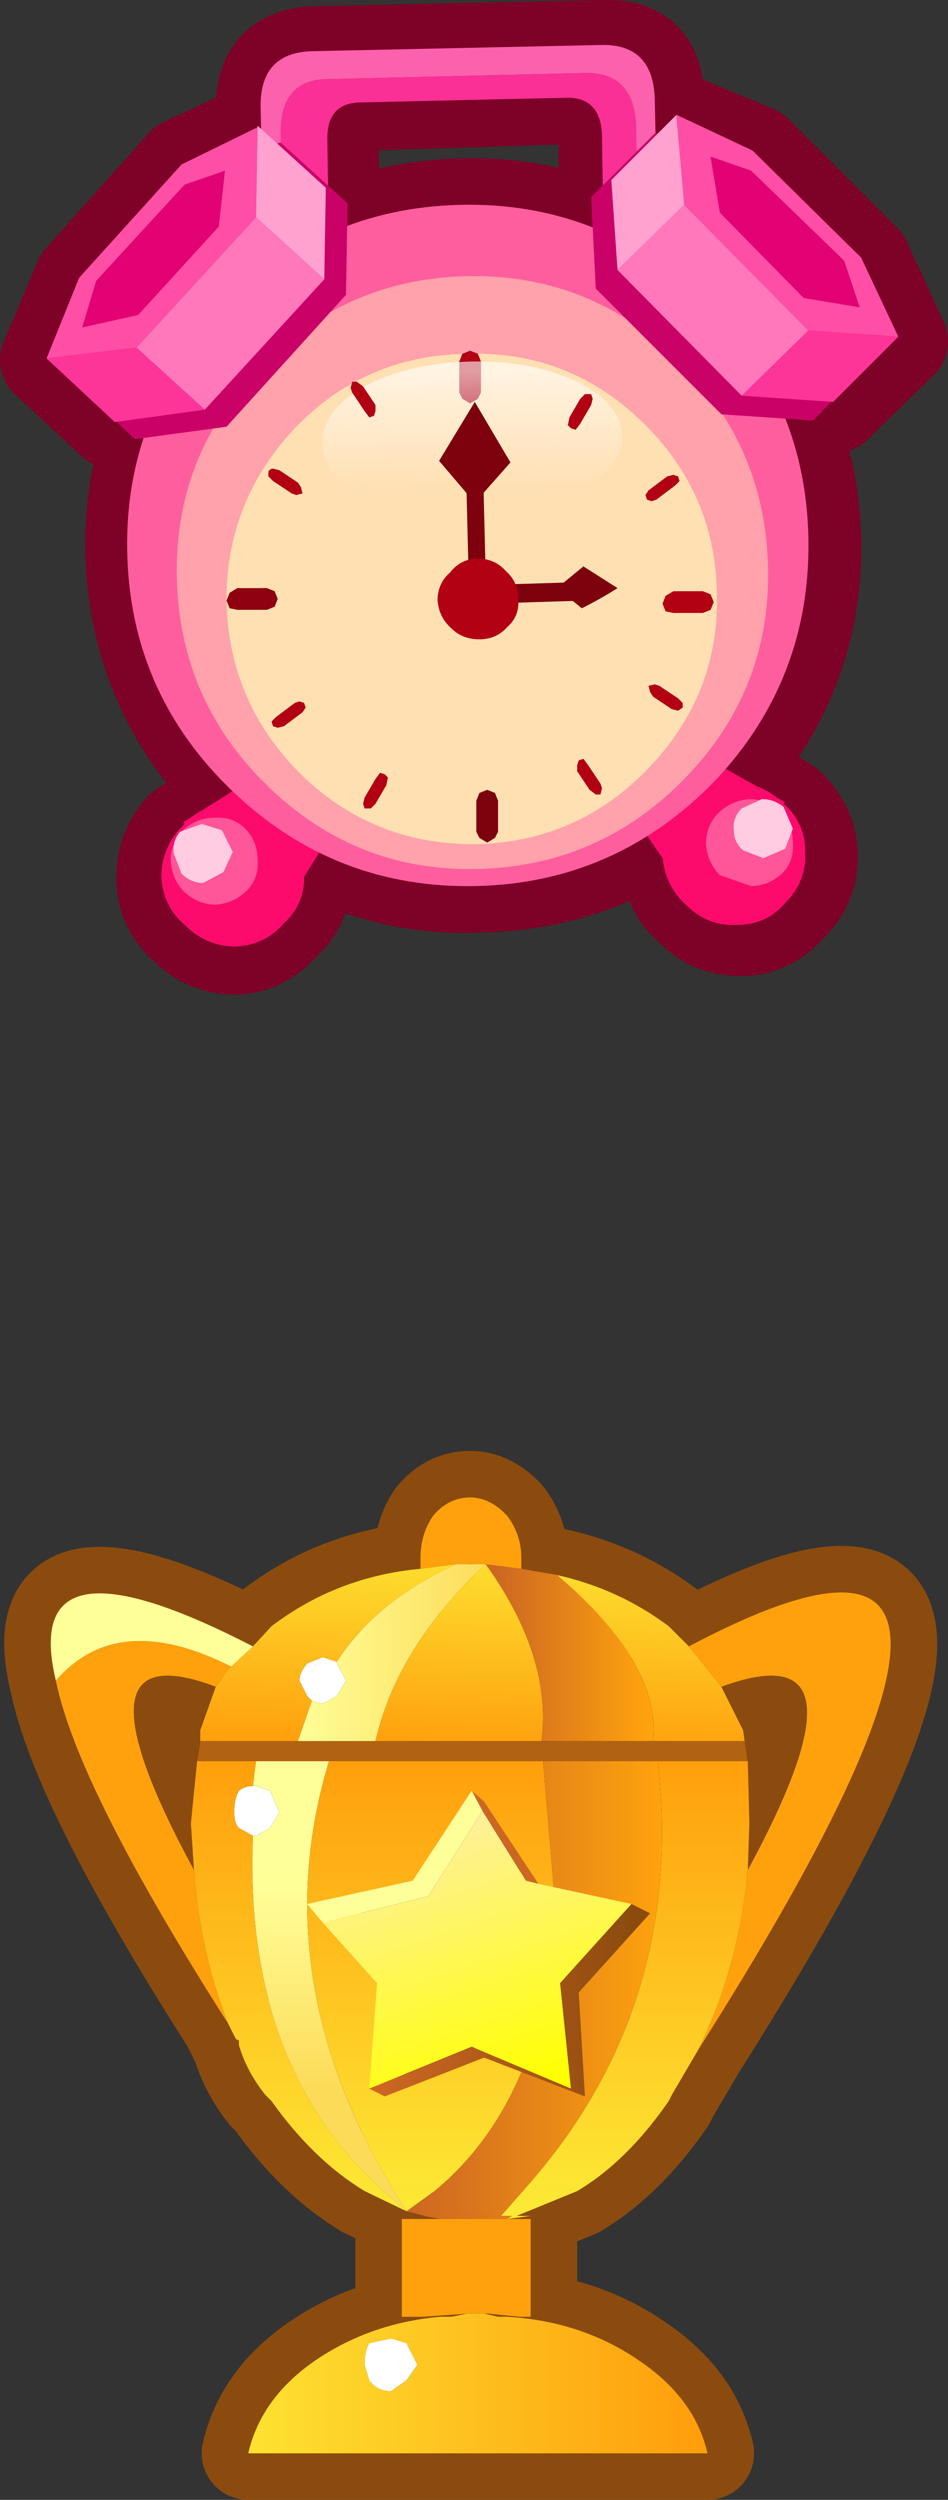 <?xml version="1.0" encoding="UTF-8" standalone="no"?>
<svg xmlns:xlink="http://www.w3.org/1999/xlink" height="80.55px" width="30.55px" xmlns="http://www.w3.org/2000/svg">
  <rect width="100%" height="100%" fill="#333333" stroke="none"/>
  <g transform="matrix(1.0, 0.0, 0.0, 1.0, -84.1, -202.45)">
    <path d="M105.35 206.9 L105.85 206.3 105.95 206.3 108.45 207.35 111.95 210.85 113.15 213.45 111.0 215.55 109.3 215.4 Q110.3 217.45 110.35 219.8 110.45 224.1 107.55 227.35 L108.35 227.85 Q108.95 228.0 109.5 228.4 110.2 229.05 110.25 230.0 110.25 231.0 109.55 231.65 108.9 232.4 107.95 232.4 107.0 232.4 106.35 231.7 105.8 231.25 105.7 230.6 L104.95 229.5 Q102.55 230.95 99.5 231.0 96.8 231.1 94.55 229.95 L93.9 230.95 Q93.85 231.65 93.25 232.2 92.6 232.95 91.7 233.0 90.75 233.0 90.05 232.3 89.35 231.65 89.35 230.75 89.35 229.75 90.0 229.1 L90.1 229.05 91.75 228.0 Q88.5 224.8 88.35 220.3 88.3 217.9 89.15 215.95 L87.75 216.05 85.6 214.05 86.7 211.45 90.0 207.75 92.45 206.6 92.6 206.7 92.55 205.95 Q92.55 204.2 94.25 204.15 L103.6 203.95 Q105.3 203.9 105.3 205.7 L105.35 206.9 M103.6 206.85 Q103.55 205.6 102.35 205.6 L95.9 205.8 Q94.75 205.8 94.8 207.0 L94.85 209.95 Q96.75 209.1 99.05 209.05 101.55 209.0 103.6 209.95 L103.6 206.85" fill="#000000" fill-rule="evenodd" stroke="none"/>
    <path d="M105.35 206.9 L105.85 206.3 105.95 206.3 108.45 207.35 111.95 210.85 113.15 213.45 111.0 215.55 109.3 215.4 Q110.3 217.45 110.35 219.8 110.45 224.1 107.55 227.35 L108.35 227.85 Q108.95 228.0 109.5 228.4 110.2 229.05 110.25 230.0 110.25 231.0 109.55 231.65 108.9 232.4 107.95 232.4 107.0 232.4 106.35 231.7 105.8 231.25 105.7 230.6 L104.95 229.5 Q102.55 230.95 99.5 231.0 96.8 231.1 94.55 229.95 L93.9 230.95 Q93.85 231.65 93.25 232.2 92.6 232.95 91.7 233.0 90.75 233.0 90.05 232.3 89.35 231.65 89.35 230.75 89.35 229.75 90.0 229.1 L90.1 229.05 91.75 228.0 Q88.5 224.8 88.35 220.3 88.3 217.9 89.15 215.95 L87.75 216.05 85.6 214.05 86.7 211.45 90.0 207.75 92.45 206.6 92.6 206.7 92.55 205.95 Q92.55 204.2 94.25 204.15 L103.6 203.95 Q105.3 203.9 105.3 205.7 L105.35 206.9 M103.6 206.85 Q103.55 205.6 102.35 205.6 L95.9 205.8 Q94.75 205.8 94.8 207.0 L94.85 209.95 Q96.75 209.1 99.05 209.05 101.55 209.0 103.6 209.95 L103.6 206.85" fill="none" stroke="#7e0127" stroke-linecap="round" stroke-linejoin="round" stroke-width="3.0"/>
    <path d="M103.15 226.75 L104.95 225.8 109.4 228.3 106.1 231.05 103.15 226.75" fill="#fd0b6c" fill-rule="evenodd" stroke="none"/>
    <path d="M109.4 231.55 Q108.8 232.25 107.85 232.25 106.9 232.3 106.2 231.6 105.5 230.95 105.45 230.0 105.45 229.05 106.15 228.4 106.75 227.7 107.7 227.65 108.65 227.65 109.35 228.35 110.05 228.95 110.05 229.9 110.1 230.85 109.4 231.55" fill="#fd0b6c" fill-rule="evenodd" stroke="none"/>
    <path d="M109.3 230.6 Q108.85 231.0 108.3 231.0 L107.3 230.65 Q106.9 230.25 106.85 229.65 106.85 229.05 107.25 228.65 107.65 228.25 108.25 228.2 108.8 228.2 109.25 228.6 109.65 229.0 109.65 229.6 109.7 230.2 109.3 230.6" fill="#fe5699" fill-rule="evenodd" stroke="none"/>
    <path d="M109.4 229.8 L108.7 230.1 108.05 229.85 Q107.75 229.6 107.75 229.2 107.7 228.8 108.0 228.5 L108.65 228.2 Q109.05 228.2 109.35 228.45 L109.65 229.15 109.4 229.8" fill="#ffcce1" fill-rule="evenodd" stroke="none"/>
    <path d="M96.15 227.1 L94.35 226.2 90.0 228.95 93.4 231.5 96.15 227.1" fill="#fd0b6c" fill-rule="evenodd" stroke="none"/>
    <path d="M90.05 232.25 Q90.75 232.95 91.7 232.95 92.65 232.9 93.25 232.2 93.95 231.55 93.9 230.6 93.9 229.65 93.2 229.0 92.5 228.3 91.55 228.35 90.6 228.35 90.0 229.05 89.3 229.75 89.3 230.7 89.35 231.65 90.05 232.25" fill="#fd0b6c" fill-rule="evenodd" stroke="none"/>
    <path d="M90.05 231.2 Q90.5 231.6 91.05 231.6 91.65 231.55 92.05 231.15 92.45 230.75 92.4 230.15 92.4 229.55 92.0 229.15 91.6 228.75 91.0 228.8 90.45 228.8 90.0 229.2 89.6 229.6 89.6 230.2 89.65 230.8 90.05 231.2" fill="#fe5699" fill-rule="evenodd" stroke="none"/>
    <path d="M89.95 230.6 Q90.25 230.9 90.65 230.9 L91.3 230.55 91.6 229.9 91.25 229.2 90.6 229.0 89.9 229.25 Q89.65 229.55 89.7 229.95 L89.95 230.6" fill="#ffcce1" fill-rule="evenodd" stroke="none"/>
    <path d="M104.65 210.25 L103.55 210.25 103.5 206.8 Q103.45 205.55 102.3 205.6 L95.75 205.75 Q94.6 205.75 94.65 207.0 L94.7 210.45 93.2 210.5 93.15 206.8 Q93.1 205.05 94.6 205.0 L103.0 204.8 Q104.55 204.8 104.6 206.55 L104.65 210.25" fill="#fa3096" fill-rule="evenodd" stroke="none"/>
    <path d="M93.2 210.5 L92.6 210.5 92.5 205.95 Q92.45 204.15 94.15 204.1 L103.45 203.9 Q105.15 203.85 105.2 205.65 L105.3 210.2 104.65 210.25 104.6 206.55 Q104.55 204.8 103.0 204.8 L94.6 205.0 Q93.1 205.05 93.15 206.8 L93.2 210.5" fill="#fc61ae" fill-rule="evenodd" stroke="none"/>
    <path d="M88.2 220.25 Q88.1 215.75 91.25 212.45 94.4 209.15 98.95 209.05 103.45 208.95 106.8 212.1 110.05 215.25 110.15 219.75 110.25 224.3 107.15 227.6 103.95 230.9 99.45 231.0 94.9 231.1 91.6 227.95 88.3 224.8 88.2 220.25" fill="#ff5e9e" fill-rule="evenodd" stroke="none"/>
    <path d="M89.8 221.1 Q89.7 217.15 92.45 214.3 95.2 211.45 99.1 211.35 103.05 211.25 105.9 214.0 108.75 216.75 108.85 220.7 108.95 224.65 106.2 227.5 103.45 230.35 99.5 230.45 95.6 230.55 92.75 227.8 89.9 225.05 89.8 221.1" fill="#ffa2ab" fill-rule="evenodd" stroke="none"/>
    <path d="M93.15 207.05 L95.3 209.0 95.25 211.95 91.4 216.2 88.45 216.6 86.25 214.55 87.35 211.9 90.65 208.2 93.1 207.05 93.15 207.05" fill="#ca0267" fill-rule="evenodd" stroke="none"/>
    <path d="M91.4 221.9 Q91.35 218.65 93.6 216.25 95.85 213.9 99.15 213.85 102.4 213.75 104.75 216.0 107.15 218.3 107.2 221.55 107.3 224.8 105.0 227.2 102.75 229.55 99.5 229.65 96.2 229.7 93.85 227.45 91.5 225.15 91.4 221.9" fill="#ffe0b3" fill-rule="evenodd" stroke="none"/>
    <path d="M105.2 206.75 L105.25 206.75 107.7 207.8 111.2 211.3 112.4 213.85 110.3 216.0 107.35 215.8 103.3 211.75 103.15 208.8 105.2 206.75" fill="#ca0267" fill-rule="evenodd" stroke="none"/>
    <path d="M105.9 206.15 L108.35 207.3 111.85 210.75 113.05 213.3 110.15 213.1 106.15 209.05 105.9 206.2 105.9 206.15 M108.3 207.95 L107.0 207.5 107.3 209.3 110.0 212.05 111.8 212.35 111.3 210.85 108.3 207.95" fill="#fe4ea6" fill-rule="evenodd" stroke="none"/>
    <path d="M108.3 207.95 L111.3 210.85 111.8 212.35 110.0 212.05 107.3 209.3 107.0 207.5 108.3 207.95" fill="#e30273" fill-rule="evenodd" stroke="none"/>
    <path d="M105.9 206.15 L105.9 206.2 106.15 209.05 104.0 211.15 103.8 208.25 105.9 206.15" fill="#ffa2d0" fill-rule="evenodd" stroke="none"/>
    <path d="M110.15 213.1 L113.05 213.3 110.95 215.4 108.0 215.2 110.15 213.1" fill="#fd3599" fill-rule="evenodd" stroke="none"/>
    <path d="M106.15 209.05 L110.15 213.1 108.0 215.2 104.0 211.15 106.15 209.05" fill="#fe78bb" fill-rule="evenodd" stroke="none"/>
    <path d="M91.35 207.95 L91.15 209.75 88.55 212.6 86.75 213.0 87.2 211.5 90.05 208.4 91.35 207.95" fill="#e30273" fill-rule="evenodd" stroke="none"/>
    <path d="M92.4 206.55 L92.35 209.45 88.5 213.65 85.6 214.0 86.65 211.4 89.95 207.75 92.4 206.55 M91.35 207.95 L90.05 208.4 87.2 211.5 86.75 213.0 88.55 212.6 91.15 209.75 91.35 207.95" fill="#fe4ea6" fill-rule="evenodd" stroke="none"/>
    <path d="M92.4 206.55 L92.4 206.5 94.6 208.5 94.55 211.45 92.35 209.45 92.4 206.55" fill="#ffa2d0" fill-rule="evenodd" stroke="none"/>
    <path d="M90.7 215.65 L87.8 216.05 85.6 214.0 88.5 213.65 90.7 215.65" fill="#fd3599" fill-rule="evenodd" stroke="none"/>
    <path d="M92.35 209.45 L94.55 211.45 90.7 215.65 88.5 213.65 92.35 209.45" fill="#fe78bb" fill-rule="evenodd" stroke="none"/>
    <path d="M99.5 213.85 L99.6 214.1 99.6 215.1 99.5 215.3 99.25 215.45 99.0 215.3 98.9 215.1 98.9 214.1 99.0 213.85 99.25 213.75 99.5 213.85" fill="#b10113" fill-rule="evenodd" stroke="none"/>
    <path d="M94.5 216.75 Q94.45 215.7 95.85 214.9 97.25 214.15 99.25 214.1 101.2 214.05 102.7 214.75 104.1 215.45 104.15 216.5 104.15 217.5 102.75 218.3 101.35 219.05 99.4 219.1 97.4 219.15 95.9 218.45 94.5 217.75 94.5 216.75" fill="url(#gradient0)" fill-rule="evenodd" stroke="none"/>
    <path d="M100.05 228.0 L100.15 228.25 100.15 229.25 100.05 229.45 99.8 229.6 99.55 229.45 99.45 229.25 99.45 228.25 99.55 228.0 99.8 227.9 100.05 228.0" fill="#7e010e" fill-rule="evenodd" stroke="none"/>
    <path d="M92.95 222.0 L92.7 222.1 91.75 222.1 91.5 222.05 91.4 221.8 91.5 221.55 91.75 221.4 92.7 221.4 92.95 221.5 93.05 221.75 92.95 222.0" fill="#8f0110" fill-rule="evenodd" stroke="none"/>
    <path d="M107.0 222.1 L106.75 222.2 105.8 222.2 105.55 222.15 105.45 221.9 105.55 221.65 105.8 221.5 106.75 221.5 107.0 221.6 107.1 221.85 107.0 222.1" fill="#b10113" fill-rule="evenodd" stroke="none"/>
    <path d="M105.95 225.35 L105.75 225.3 105.15 224.9 105.05 224.75 105.0 224.55 105.2 224.5 105.35 224.55 105.95 224.95 106.1 225.1 106.1 225.25 105.95 225.35" fill="#b10113" fill-rule="evenodd" stroke="none"/>
    <path d="M103.3 228.05 L103.1 227.9 102.7 227.3 102.7 227.1 102.75 226.95 102.9 226.9 103.05 227.1 103.45 227.7 103.5 227.85 103.45 228.05 103.3 228.05" fill="#b10113" fill-rule="evenodd" stroke="none"/>
    <path d="M93.05 225.9 L93.25 225.85 93.85 225.4 93.95 225.25 93.9 225.1 93.75 225.05 93.6 225.1 93.0 225.55 92.85 225.7 92.9 225.85 93.05 225.9" fill="#b10113" fill-rule="evenodd" stroke="none"/>
    <path d="M96.05 228.5 L96.2 228.35 96.55 227.75 96.6 227.5 96.5 227.4 96.35 227.35 96.2 227.55 95.85 228.15 95.8 228.35 95.85 228.5 96.05 228.5" fill="#b10113" fill-rule="evenodd" stroke="none"/>
    <path d="M92.9 217.55 L93.1 217.6 93.7 218.0 93.8 218.15 93.85 218.35 93.65 218.4 93.5 218.35 92.9 217.95 92.75 217.8 92.75 217.65 Q92.8 217.55 92.9 217.55" fill="#b10113" fill-rule="evenodd" stroke="none"/>
    <path d="M95.6 214.75 L95.8 214.9 96.2 215.5 96.2 215.7 96.15 215.85 96.0 215.9 95.85 215.7 95.45 215.1 95.4 214.95 95.45 214.75 95.6 214.75" fill="#b10113" fill-rule="evenodd" stroke="none"/>
    <path d="M105.8 217.75 L105.6 217.8 105.0 218.25 104.9 218.4 104.95 218.55 105.1 218.6 105.25 218.55 105.85 218.1 106.0 217.95 105.95 217.8 105.8 217.75" fill="#b10113" fill-rule="evenodd" stroke="none"/>
    <path d="M102.95 215.15 L102.8 215.3 102.45 215.9 102.4 216.15 102.5 216.25 102.65 216.3 102.8 216.1 103.15 215.5 103.2 215.3 103.15 215.15 102.95 215.15" fill="#b10113" fill-rule="evenodd" stroke="none"/>
    <path d="M99.55 216.7 L99.65 216.85 99.75 220.95 99.65 221.1 99.5 221.15 99.25 221.1 99.2 220.95 99.1 216.85 99.15 216.7 99.4 216.65 99.55 216.7" fill="#7e010e" fill-rule="evenodd" stroke="none"/>
    <path d="M99.4 218.65 L98.25 217.3 99.4 215.4 100.55 217.35 99.4 218.65" fill="#7e010e" fill-rule="evenodd" stroke="none"/>
    <path d="M103.15 221.7 L103.0 221.8 99.75 221.9 99.65 221.8 99.6 221.6 99.65 221.4 99.75 221.3 103.0 221.2 103.15 221.3 103.2 221.5 103.15 221.7" fill="#7e010e" fill-rule="evenodd" stroke="none"/>
    <path d="M102.05 221.4 L102.9 220.7 104.0 221.4 Q103.45 221.75 102.85 222.05 L102.05 221.4" fill="#7e010e" fill-rule="evenodd" stroke="none"/>
    <path d="M100.45 222.65 Q100.1 223.05 99.55 223.05 99.0 223.05 98.65 222.7 98.25 222.35 98.2 221.8 98.2 221.25 98.6 220.9 98.95 220.45 99.5 220.45 100.05 220.45 100.4 220.85 100.8 221.2 100.8 221.75 100.85 222.3 100.45 222.65" fill="#b10113" fill-rule="evenodd" stroke="none"/>
    <path d="M102.05 253.2 Q104.05 253.65 105.65 254.85 L106.3 255.5 Q119.15 248.7 106.6 268.5 L105.75 269.95 105.65 270.15 Q104.3 272.1 102.7 273.05 L100.75 273.85 101.2 273.85 100.45 273.95 101.2 273.95 101.2 277.1 100.85 277.1 99.85 277.0 99.75 277.0 100.15 277.1 100.45 277.1 Q102.9 277.25 104.75 278.55 106.5 279.75 106.9 281.5 L92.1 281.5 Q92.5 279.75 94.2 278.55 96.0 277.3 98.3 277.1 L98.65 277.1 99.15 277.0 97.7 277.1 97.05 277.1 97.05 273.95 98.3 273.95 97.75 273.85 97.8 273.85 97.2 273.7 95.85 273.05 Q94.2 272.05 92.85 270.15 L92.65 269.95 Q92.05 269.2 91.8 268.35 L91.8 268.2 91.7 268.15 91.45 267.65 Q86.6 260.05 85.9 256.6 84.7 251.6 92.25 255.5 L92.85 254.85 Q94.95 253.25 97.65 253.0 L97.65 252.65 Q97.65 251.9 98.05 251.3 98.55 250.7 99.25 250.7 99.9 250.7 100.45 251.3 100.9 251.9 100.9 252.65 L100.9 253.0 102.05 253.2" fill="#000000" fill-rule="evenodd" stroke="none"/>
    <path d="M102.05 253.2 L100.9 253.0 100.9 252.65 Q100.9 251.9 100.45 251.3 99.9 250.7 99.25 250.7 98.55 250.7 98.05 251.3 97.65 251.9 97.65 252.65 L97.65 253.0 Q94.95 253.25 92.85 254.85 L92.25 255.5 Q84.7 251.6 85.9 256.6 86.6 260.05 91.45 267.65 L91.7 268.15 91.8 268.2 91.8 268.35 Q92.05 269.2 92.65 269.95 L92.85 270.15 Q94.2 272.05 95.85 273.05 L97.2 273.7 97.8 273.85 97.75 273.85 98.3 273.95 97.05 273.95 97.05 277.1 97.7 277.1 99.15 277.0 98.65 277.1 98.3 277.1 Q96.0 277.3 94.2 278.55 92.5 279.75 92.1 281.5 L106.9 281.5 Q106.5 279.75 104.75 278.55 102.9 277.25 100.45 277.1 L100.15 277.1 99.75 277.0 99.85 277.0 100.85 277.1 101.2 277.1 101.2 273.95 100.45 273.95 101.2 273.85 100.75 273.85 102.7 273.05 Q104.3 272.1 105.65 270.15 L105.75 269.95 106.6 268.5 Q119.15 248.7 106.3 255.5 L105.65 254.85 Q104.05 253.65 102.05 253.2 Z" fill="none" stroke="#8b4b0e" stroke-linecap="round" stroke-linejoin="round" stroke-width="3.0"/>
    <path d="M105.15 258.55 L101.55 258.55 Q101.9 255.85 99.75 252.85 L100.9 253.0 102.05 253.2 Q105.4 256.05 105.15 258.55" fill="url(#gradient1)" fill-rule="evenodd" stroke="none"/>
    <path d="M101.55 258.55 L105.15 258.55 108.1 258.55 108.2 259.2 105.3 259.2 101.6 259.2 94.7 259.2 92.35 259.2 90.45 259.2 90.55 258.55 93.7 258.55 96.2 258.55 101.55 258.55" fill="#b16212" fill-rule="evenodd" stroke="none"/>
    <path d="M101.6 259.2 L105.3 259.2 Q106.2 267.2 100.95 273.05 L100.25 273.85 97.8 273.85 97.2 273.7 98.1 273.05 Q100.05 271.45 101.05 268.85 L102.2 269.45 102.05 266.35 103.75 264.0 103.3 263.7 101.95 263.35 101.6 259.2" fill="url(#gradient2)" fill-rule="evenodd" stroke="none"/>
    <path d="M105.15 258.55 Q105.4 256.05 102.05 253.2 104.05 253.65 105.65 254.85 L106.3 255.5 107.35 256.8 108.05 258.2 108.1 258.55 105.15 258.55 M99.75 252.85 Q101.9 255.85 101.55 258.55 L96.2 258.55 Q96.9 255.5 99.75 252.85 M93.7 258.55 L90.55 258.55 90.55 258.2 91.05 256.8 91.45 256.25 91.55 256.15 92.25 255.5 92.85 254.85 Q94.95 253.25 97.65 253.0 L98.8 252.85 Q96.2 254.05 94.95 256.0 L94.5 255.85 94.0 256.05 Q93.75 256.35 93.75 256.6 L94.0 257.1 94.15 257.25 93.7 258.55" fill="url(#gradient3)" fill-rule="evenodd" stroke="none"/>
    <path d="M90.55 258.55 L90.45 259.2 90.25 261.2 90.35 262.7 Q86.15 254.95 91.05 256.8 L90.55 258.2 90.55 258.55 M108.2 259.2 L108.1 258.55 108.05 258.2 107.35 256.8 Q112.4 254.95 108.2 262.7 L108.25 261.2 108.2 259.2" fill="#8b4b0e" fill-rule="evenodd" stroke="none"/>
    <path d="M90.45 259.2 L92.35 259.2 92.25 260.0 Q92.0 260.0 91.8 260.15 91.65 260.4 91.65 260.85 91.65 261.2 91.8 261.35 L92.25 261.6 Q91.95 269.0 96.45 273.05 L97.2 273.7 95.85 273.05 Q94.2 272.05 92.85 270.15 L92.65 269.95 Q92.05 269.2 91.8 268.35 L91.8 268.2 91.7 268.15 91.45 267.65 Q90.55 265.35 90.35 262.7 L90.25 261.2 90.45 259.2 M94.7 259.2 L101.6 259.2 101.95 263.35 101.05 263.1 99.75 260.65 99.45 260.35 98.0 263.0 95.45 263.7 97.15 266.05 96.95 269.2 97.35 269.45 99.75 268.3 101.05 268.85 Q100.05 271.45 98.1 273.05 L97.2 273.7 96.8 273.05 Q92.6 266.15 94.7 259.2 M105.3 259.2 L108.2 259.2 108.25 261.2 108.2 262.7 Q107.9 265.85 106.6 268.5 L105.75 269.95 105.65 270.15 Q104.3 272.1 102.7 273.05 L100.75 273.85 100.6 273.85 100.25 273.85 100.95 273.05 Q106.2 267.2 105.3 259.2" fill="url(#gradient4)" fill-rule="evenodd" stroke="none"/>
    <path d="M100.9 253.0 L99.75 252.85 99.25 252.85 98.8 252.85 97.65 253.0 97.65 252.65 Q97.65 251.9 98.05 251.3 98.55 250.7 99.25 250.7 99.9 250.7 100.45 251.3 100.9 251.9 100.9 252.65 L100.9 253.0 M106.3 255.5 Q119.15 248.7 106.6 268.5 107.9 265.85 108.2 262.7 112.4 254.95 107.35 256.8 L106.3 255.5 M100.45 273.95 L101.2 273.95 101.2 277.1 100.85 277.1 99.85 277.0 99.7 277.0 99.5 277.0 99.35 277.0 99.15 277.0 97.7 277.1 97.05 277.1 97.05 273.95 98.3 273.95 98.85 273.95 99.25 273.95 99.45 273.95 99.95 273.95 100.45 273.95 M91.45 267.65 Q86.6 260.05 85.9 256.6 87.9 254.3 91.55 256.15 L91.45 256.25 91.05 256.8 Q86.15 254.95 90.35 262.7 90.55 265.35 91.45 267.65" fill="#fea10d" fill-rule="evenodd" stroke="none"/>
    <path d="M96.2 258.55 L93.7 258.55 94.15 257.25 94.5 257.35 94.95 257.1 95.25 256.6 94.95 256.05 94.95 256.0 Q96.2 254.05 98.8 252.85 L99.25 252.85 99.75 252.85 Q96.9 255.5 96.2 258.55" fill="url(#gradient5)" fill-rule="evenodd" stroke="none"/>
    <path d="M92.25 261.6 L91.8 261.35 Q91.65 261.2 91.65 260.85 91.65 260.4 91.8 260.15 92.0 260.0 92.25 260.0 L92.35 260.0 92.8 260.15 93.1 260.85 92.8 261.35 92.35 261.6 92.25 261.6 M94.95 256.0 L94.95 256.05 95.25 256.6 94.95 257.1 94.5 257.35 94.15 257.25 94.0 257.1 93.75 256.6 Q93.75 256.35 94.0 256.05 L94.5 255.85 94.95 256.0 M97.2 277.95 L97.55 278.65 97.2 279.15 96.7 279.5 Q96.25 279.5 96.0 279.15 L95.85 278.65 Q95.85 278.2 96.0 277.95 L96.7 277.8 97.2 277.95" fill="#ffffff" fill-rule="evenodd" stroke="none"/>
    <path d="M85.9 256.6 Q84.7 251.6 92.25 255.5 L91.55 256.15 Q87.9 254.3 85.9 256.6" fill="#ffff99" fill-rule="evenodd" stroke="none"/>
    <path d="M92.35 259.2 L94.7 259.2 Q92.6 266.15 96.8 273.05 L97.2 273.7 96.45 273.05 Q91.95 269.0 92.25 261.6 L92.35 261.6 92.8 261.35 93.1 260.85 92.8 260.15 92.35 260.0 92.25 260.0 92.35 259.2" fill="url(#gradient6)" fill-rule="evenodd" stroke="none"/>
    <path d="M98.3 273.95 L97.75 273.85 97.8 273.85 100.25 273.85 100.6 273.85 100.45 273.95 99.95 273.95 99.45 273.95 99.25 273.95 98.85 273.95 98.3 273.95" fill="url(#gradient7)" fill-rule="evenodd" stroke="none"/>
    <path d="M100.75 273.85 L101.2 273.85 100.45 273.95 100.6 273.85 100.75 273.85" fill="url(#gradient8)" fill-rule="evenodd" stroke="none"/>
    <path d="M99.7 277.0 L100.15 277.1 100.45 277.1 Q102.9 277.25 104.75 278.55 106.5 279.75 106.9 281.5 L92.1 281.5 Q92.5 279.75 94.2 278.55 96.0 277.3 98.3 277.1 L98.65 277.1 99.15 277.0 99.35 277.0 99.5 277.0 99.7 277.0 M97.2 277.95 L96.7 277.8 96.0 277.95 Q95.85 278.2 95.85 278.65 L96.0 279.15 Q96.25 279.5 96.7 279.5 L97.2 279.15 97.55 278.65 97.2 277.95" fill="url(#gradient9)" fill-rule="evenodd" stroke="none"/>
    <path d="M101.45 263.15 L104.45 263.8 102.15 266.35 102.5 269.75 99.3 268.4 96.0 269.75 96.25 266.35 94.5 264.4 97.9 263.55 99.65 260.8 101.05 263.05 101.45 263.15" fill="url(#gradient10)" fill-rule="evenodd" stroke="none"/>
    <path d="M104.45 263.8 L105.05 264.1 102.75 266.65 102.95 270.0 99.7 268.75 96.5 270.0 96.0 269.75 99.3 268.4 102.5 269.75 102.15 266.35 104.45 263.8" fill="url(#gradient11)" fill-rule="evenodd" stroke="none"/>
    <path d="M99.3 260.15 L99.7 260.5 101.45 263.15 101.05 263.05 99.65 260.8 99.3 260.15" fill="#cc6622" fill-rule="evenodd" stroke="none"/>
    <path d="M94.5 264.4 L94.0 263.8 97.4 263.05 99.3 260.15 99.65 260.8 97.9 263.55 94.5 264.4" fill="#ffff99" fill-rule="evenodd" stroke="none"/>
  </g>
  <defs>
    <linearGradient gradientTransform="matrix(0.0, -0.003, 0.006, -1.0E-4, 99.3, 216.6)" gradientUnits="userSpaceOnUse" id="gradient0" spreadMethod="pad" x1="-819.2" x2="819.2">
      <stop offset="0.18" stop-color="#ffffff" stop-opacity="0.0"/>
      <stop offset="0.945" stop-color="#ffffff" stop-opacity="0.612"/>
    </linearGradient>
    <linearGradient gradientTransform="matrix(0.003, 0.0, 0.0, 0.004, 102.45, 255.7)" gradientUnits="userSpaceOnUse" id="gradient1" spreadMethod="pad" x1="-819.2" x2="819.2">
      <stop offset="0.0" stop-color="#cc6622"/>
      <stop offset="1.0" stop-color="#fea20e"/>
    </linearGradient>
    <linearGradient gradientTransform="matrix(0.005, 0.0, 0.0, 0.009, 101.3, 266.6)" gradientUnits="userSpaceOnUse" id="gradient2" spreadMethod="pad" x1="-819.2" x2="819.2">
      <stop offset="0.0" stop-color="#cc6622"/>
      <stop offset="1.0" stop-color="#fea20e"/>
    </linearGradient>
    <linearGradient gradientTransform="matrix(-1.0E-4, 0.004, -0.003, -1.0E-4, 98.9, 255.7)" gradientUnits="userSpaceOnUse" id="gradient3" spreadMethod="pad" x1="-819.2" x2="819.2">
      <stop offset="0.0" stop-color="#fde231"/>
      <stop offset="1.0" stop-color="#ff9d0b"/>
    </linearGradient>
    <linearGradient gradientTransform="matrix(0.0, -0.009, 0.008, 0.0, 97.95, 266.2)" gradientUnits="userSpaceOnUse" id="gradient4" spreadMethod="pad" x1="-819.2" x2="819.2">
      <stop offset="0.0" stop-color="#fde935"/>
      <stop offset="1.0" stop-color="#ff9d0b"/>
    </linearGradient>
    <linearGradient gradientTransform="matrix(0.004, 0.0, 0.0, 0.004, 96.75, 255.7)" gradientUnits="userSpaceOnUse" id="gradient5" spreadMethod="pad" x1="-819.2" x2="819.2">
      <stop offset="0.0" stop-color="#ffff99"/>
      <stop offset="1.0" stop-color="#fcdb58"/>
    </linearGradient>
    <linearGradient gradientTransform="matrix(0.0, 0.004, -0.008, 0.0, 94.65, 266.45)" gradientUnits="userSpaceOnUse" id="gradient6" spreadMethod="pad" x1="-819.2" x2="819.2">
      <stop offset="0.0" stop-color="#ffff99"/>
      <stop offset="1.0" stop-color="#fcdb58"/>
    </linearGradient>
    <linearGradient gradientTransform="matrix(0.006, 0.0, 0.0, 0.009, 101.85, 266.6)" gradientUnits="userSpaceOnUse" id="gradient7" spreadMethod="pad" x1="-819.2" x2="819.2">
      <stop offset="0.0" stop-color="#cc6622"/>
      <stop offset="1.0" stop-color="#fea20e"/>
    </linearGradient>
    <linearGradient gradientTransform="matrix(0.0, -0.009, 0.009, 0.0, 97.9, 266.2)" gradientUnits="userSpaceOnUse" id="gradient8" spreadMethod="pad" x1="-819.2" x2="819.2">
      <stop offset="0.0" stop-color="#fde935"/>
      <stop offset="1.0" stop-color="#ff9d0b"/>
    </linearGradient>
    <linearGradient gradientTransform="matrix(0.009, 0.0, 0.0, 0.003, 99.45, 279.25)" gradientUnits="userSpaceOnUse" id="gradient9" spreadMethod="pad" x1="-819.2" x2="819.2">
      <stop offset="0.0" stop-color="#fde231"/>
      <stop offset="1.0" stop-color="#ff9d0b"/>
    </linearGradient>
    <linearGradient gradientTransform="matrix(0.002, 0.006, -0.006, 0.002, 99.3, 264.9)" gradientUnits="userSpaceOnUse" id="gradient10" spreadMethod="pad" x1="-819.2" x2="819.2">
      <stop offset="0.0" stop-color="#feeeb4"/>
      <stop offset="1.0" stop-color="#ffff00"/>
    </linearGradient>
    <linearGradient gradientTransform="matrix(0.005, 0.0, 0.0, 0.004, 100.5, 266.85)" gradientUnits="userSpaceOnUse" id="gradient11" spreadMethod="pad" x1="-819.2" x2="819.2">
      <stop offset="0.0" stop-color="#cc6622"/>
      <stop offset="1.0" stop-color="#8b4b0e"/>
    </linearGradient>
  </defs>
</svg>
